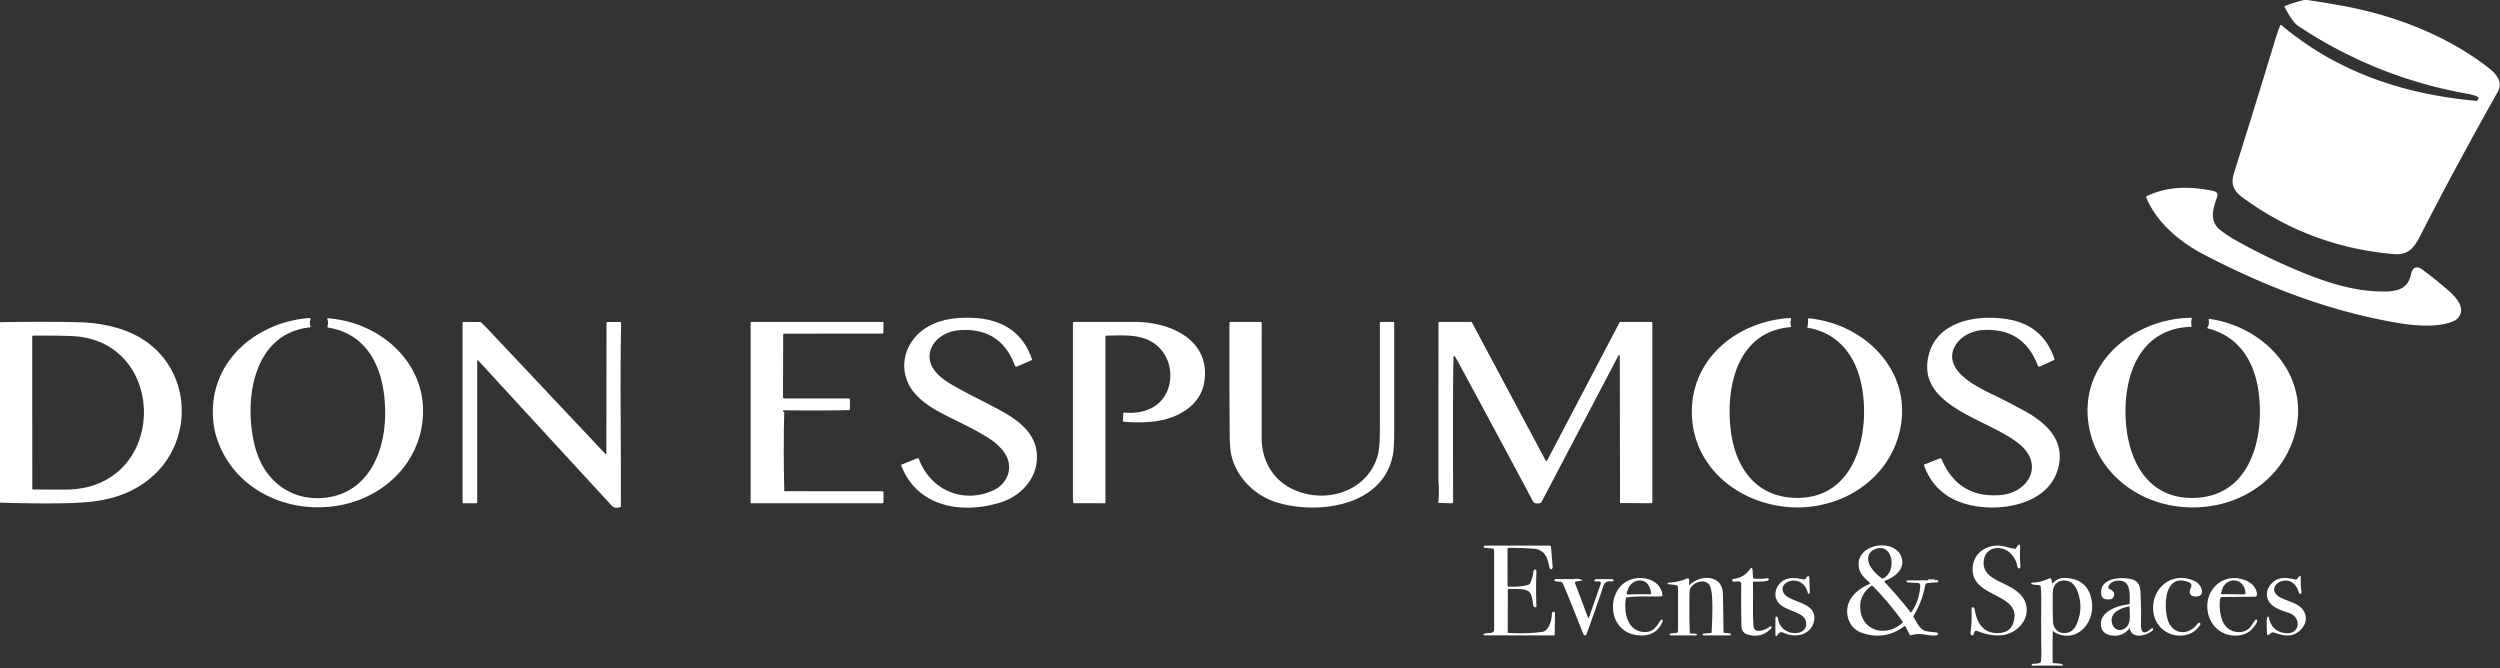 <?xml version="1.0" encoding="UTF-8" standalone="no"?>
<!DOCTYPE svg PUBLIC "-//W3C//DTD SVG 1.1//EN" "http://www.w3.org/Graphics/SVG/1.1/DTD/svg11.dtd">
<svg xmlns="http://www.w3.org/2000/svg" version="1.1" viewBox="0 0 1920 513">
<rect x="0" y="0" width="1920" height="513" fill="#333333" stroke="none"/>
<g stroke-width="2.00" fill="none" stroke-linecap="butt">
<path stroke="#ffffff" vector-effect="non-scaling-stroke" d="
  M 601.29 316.25
  Q 600.53 346.71 601.35 377.25"
/>
<path stroke="#f2f0ef" stroke-opacity="0.722" vector-effect="non-scaling-stroke" d="
  M 1480.75 445.71
  L 1486.00 445.71"
/>
</g>
<path fill="#ffffff" d="
  M 1769.56 0.00
  L 1772.06 0.00
  Q 1790.72 2.88 1800.94 4.81
  C 1839.36 12.06 1878.09 26.94 1909.65 50.87
  C 1915.83 55.56 1923.05 62.03 1918.19 70.69
  Q 1884.81 130.07 1860.56 177.56
  C 1855.49 187.50 1851.56 196.23 1838.76 195.16
  Q 1777.64 190.04 1727.80 155.60
  C 1718.05 148.85 1711.97 144.76 1715.81 132.56
  Q 1732.08 80.88 1747.82 29.02
  Q 1749.23 24.34 1751.23 19.39
  A 0.49 0.49 30.9 0 1 1751.99 19.20
  C 1795.00 55.48 1846.45 72.52 1901.75 77.46
  A 1.02 0.93 20.6 0 0 1902.58 77.13
  Q 1904.41 74.91 1902.26 74.03
  C 1899.46 72.86 1897.05 72.40 1893.50 71.75
  Q 1823.80 59.04 1764.91 19.84
  C 1760.65 17.01 1757.28 9.96 1754.52 5.37
  A 0.51 0.50 64.2 0 1 1754.77 4.63
  Q 1762.51 1.65 1769.56 0.00
  Z"
/>
<path fill="#ffffff" d="
  M 1888.35 243.50
  Q 1887.16 245.17 1885.33 246.11
  C 1873.65 252.13 1853.11 250.03 1840.53 247.85
  C 1787.89 238.71 1739.92 220.06 1692.69 195.56
  C 1674.22 185.98 1656.40 171.11 1648.34 151.76
  A 0.93 0.93 -23.9 0 1 1648.80 150.57
  C 1664.87 142.87 1682.66 142.91 1700.11 146.76
  Q 1704.04 147.62 1702.69 151.42
  C 1699.41 160.67 1696.41 170.11 1705.81 177.19
  Q 1711.01 181.10 1715.56 183.69
  Q 1736.80 195.78 1759.21 205.45
  C 1782.03 215.30 1806.85 224.44 1832.37 223.85
  C 1842.39 223.61 1849.57 220.97 1851.67 210.65
  C 1852.72 205.47 1855.79 203.65 1860.56 207.19
  Q 1870.49 214.55 1879.84 222.63
  C 1885.27 227.31 1893.84 235.86 1888.35 243.50
  Z"
/>
<path fill="#ffffff" d="
  M 1668.43 388.34
  C 1635.30 382.62 1607.92 357.89 1603.75 323.75
  C 1598.03 276.94 1640.15 244.46 1682.94 244.06
  A 0.40 0.38 -82.9 0 1 1683.31 244.55
  Q 1682.56 247.52 1683.15 250.52
  A 0.42 0.41 -5.9 0 1 1682.75 251.01
  C 1648.07 252.04 1633.94 280.11 1632.50 310.75
  C 1630.91 344.50 1644.11 383.72 1685.48 382.39
  C 1728.14 381.03 1739.02 336.69 1734.75 302.25
  C 1731.76 278.13 1720.04 258.47 1695.63 252.21
  A 0.51 0.51 24.3 0 1 1695.33 251.42
  Q 1697.08 248.93 1696.22 245.38
  A 0.41 0.41 87.1 0 1 1696.67 244.88
  C 1743.05 251.49 1778.66 294.15 1759.82 341.22
  C 1745.30 377.52 1706.14 394.85 1668.43 388.34
  Z"
/>
<path fill="#ffffff" d="
  M 721.69 316.56
  C 712.00 311.42 701.51 303.72 697.14 293.61
  C 689.81 276.60 698.14 258.32 714.25 250.00
  C 723.81 245.07 734.82 243.73 745.81 244.06
  C 768.15 244.73 785.12 253.96 792.57 275.94
  A 0.57 0.57 68.9 0 1 792.26 276.64
  L 781.13 281.47
  A 1.26 1.25 -22.0 0 1 779.44 280.76
  Q 768.48 251.38 737.00 253.57
  C 727.69 254.22 717.91 259.38 714.79 268.57
  C 710.78 280.38 720.67 289.23 729.65 294.62
  C 743.10 302.69 757.52 309.05 771.18 316.82
  C 783.07 323.58 794.65 333.01 796.18 347.31
  C 798.11 365.45 785.57 380.38 768.64 385.79
  C 739.56 395.07 704.32 389.76 692.17 357.47
  A 0.53 0.50 69.4 0 1 692.45 356.81
  L 704.40 351.98
  A 1.04 1.03 69.0 0 1 705.75 352.59
  C 714.49 376.03 738.92 386.95 762.00 377.00
  C 775.55 371.15 779.31 356.12 769.31 344.94
  Q 765.24 340.38 760.65 337.36
  C 748.45 329.32 735.73 324.01 721.69 316.56
  Z"
/>
<path fill="#ffffff" d="
  M 1551.44 341.55
  C 1528.57 321.88 1471.82 312.92 1481.07 273.33
  C 1487.38 246.35 1518.43 241.53 1541.24 245.07
  Q 1569.05 249.39 1577.85 275.78
  A 0.58 0.56 68.6 0 1 1577.56 276.48
  L 1566.56 281.51
  A 1.13 1.09 67.4 0 1 1565.07 280.86
  Q 1553.92 251.42 1522.50 253.50
  C 1513.14 254.12 1503.26 259.71 1500.16 268.64
  C 1494.20 285.82 1519.32 297.73 1532.00 303.75
  Q 1538.81 306.98 1553.08 314.61
  C 1568.72 322.97 1584.47 335.36 1581.55 355.36
  C 1576.76 388.07 1534.62 394.44 1509.19 386.90
  C 1493.68 382.31 1483.11 372.49 1477.61 357.41
  A 0.52 0.50 69.1 0 1 1477.89 356.75
  L 1489.64 352.08
  A 1.18 1.17 67.7 0 1 1491.15 352.72
  Q 1503.86 382.61 1536.00 380.25
  C 1557.21 378.69 1570.26 357.74 1551.44 341.55
  Z"
/>
<path fill="#ffffff" d="
  M 295.75 320.25
  C 296.57 289.77 286.51 257.28 252.18 251.61
  A 0.86 0.85 13.8 0 1 251.50 250.50
  Q 252.47 247.59 251.29 244.84
  A 0.32 0.32 -9.8 0 1 251.60 244.40
  C 293.90 247.44 330.88 281.50 324.12 326.20
  C 319.38 357.52 294.59 380.71 263.99 387.46
  C 223.20 396.46 179.24 376.88 166.25 335.75
  Q 164.04 328.74 163.57 320.14
  C 161.23 276.86 197.27 247.39 237.52 244.21
  A 0.90 0.90 7.9 0 1 238.44 245.42
  Q 237.52 247.89 238.44 250.58
  A 0.66 0.65 -12.7 0 1 237.89 251.44
  C 192.67 256.37 186.85 310.69 196.25 344.50
  C 202.90 368.39 222.27 384.31 247.69 382.44
  C 281.15 379.97 294.96 349.73 295.75 320.25
  Z"
/>
<path fill="#ffffff" d="
  M 1385.00 389.57
  C 1342.68 391.78 1300.52 363.26 1299.36 318.05
  C 1298.27 275.22 1334.63 246.49 1374.85 244.23
  A 0.68 0.68 -84.1 0 1 1375.54 245.08
  Q 1374.79 247.99 1375.54 250.70
  A 0.42 0.41 79.6 0 1 1375.18 251.23
  C 1333.38 254.66 1324.74 299.04 1329.50 332.50
  C 1333.57 361.13 1350.42 383.10 1381.75 382.36
  C 1426.44 381.32 1436.35 330.44 1429.75 296.25
  C 1425.39 273.69 1412.16 255.82 1388.46 251.70
  A 0.53 0.52 12.3 0 1 1388.04 251.06
  Q 1388.85 247.90 1388.45 245.18
  A 0.63 0.63 88.5 0 1 1389.13 244.46
  C 1434.16 248.86 1471.59 287.99 1458.00 335.00
  C 1448.61 367.48 1418.07 387.85 1385.00 389.57
  Z"
/>
<path fill="#ffffff" d="
  M 0.00 386.02
  L 0.00 247.44
  Q 36.12 246.84 60.75 247.50
  C 77.51 247.95 96.00 251.64 110.21 260.94
  C 149.20 286.47 148.85 342.79 112.31 369.74
  C 92.09 384.66 70.02 386.27 45.86 386.54
  Q 22.92 386.80 0.00 386.02
  Z
  M 54.56 258.07
  Q 40.78 257.61 25.65 257.76
  A 0.91 0.91 -0.3 0 0 24.75 258.67
  L 24.81 375.43
  A 0.51 0.51 0.0 0 0 25.32 375.94
  Q 37.91 376.05 50.50 376.00
  C 129.74 375.68 129.97 260.57 54.56 258.07
  Z"
/>
<path fill="#ffffff" d="
  M 373.97 252.04
  Q 419.03 299.85 464.59 348.25
  Q 465.69 349.41 465.69 347.82
  L 465.81 247.81
  A 0.51 0.50 -90.0 0 1 466.31 247.30
  L 476.06 247.27
  A 0.98 0.97 -89.4 0 1 477.03 248.27
  C 476.06 295.02 477.07 342.03 476.81 388.82
  A 0.68 0.68 81.3 0 1 476.34 389.47
  C 471.31 391.03 470.07 388.62 467.25 385.55
  Q 417.66 331.72 367.75 277.34
  Q 366.50 275.97 366.50 277.83
  L 366.50 385.68
  A 0.82 0.82 0.0 0 1 365.68 386.50
  L 355.91 386.50
  A 0.66 0.66 0.0 0 1 355.25 385.84
  L 355.25 247.75
  A 0.50 0.50 0.0 0 1 355.75 247.25
  L 368.69 247.30
  A 1.34 1.29 66.1 0 1 369.55 247.65
  Q 371.83 249.78 373.97 252.04
  Z"
/>
<path fill="#ffffff" d="
  M 1104.57 386.23
  Q 1105.52 377.45 1104.71 369.24
  L 1104.75 247.92
  A 0.67 0.67 0.1 0 1 1105.42 247.25
  L 1129.74 247.25
  A 0.83 0.82 -13.7 0 1 1130.47 247.69
  L 1187.07 353.71
  Q 1187.63 354.75 1188.18 353.70
  L 1243.69 247.85
  A 1.12 1.11 13.6 0 1 1244.68 247.25
  L 1268.15 247.25
  A 0.85 0.85 -89.9 0 1 1269.00 248.10
  L 1269.00 385.71
  A 0.77 0.76 -89.6 0 1 1268.23 386.48
  L 1244.68 386.33
  A 0.51 0.51 0.6 0 1 1244.18 385.82
  L 1244.00 274.15
  Q 1244.00 271.13 1242.59 273.80
  Q 1213.32 329.46 1183.94 385.44
  C 1183.18 386.87 1180.86 386.71 1179.63 386.59
  Q 1178.02 386.45 1177.00 384.50
  Q 1167.48 366.29 1120.00 278.25
  Q 1118.33 275.16 1117.29 273.65
  A 0.69 0.55 57.7 0 0 1116.51 273.38
  C 1115.59 273.87 1116.00 374.98 1116.00 385.38
  A 1.14 1.07 -89.3 0 1 1114.90 386.52
  L 1104.57 386.23
  Z"
/>
<path fill="#ffffff" d="
  M 601.29 316.25
  Q 600.53 346.71 601.35 377.25
  L 677.93 377.32
  A 0.57 0.57 -0.0 0 1 678.50 377.89
  L 678.50 385.63
  A 0.87 0.87 0.0 0 1 677.63 386.50
  L 577.00 386.50
  A 0.50 0.50 0.0 0 1 576.50 386.00
  L 576.50 247.81
  A 0.56 0.56 89.8 0 1 577.06 247.25
  L 678.12 247.25
  A 0.38 0.37 0.0 0 1 678.50 247.62
  L 678.45 255.68
  A 0.51 0.51 0.0 0 1 677.94 256.19
  L 602.14 256.25
  A 0.64 0.64 0.0 0 0 601.50 256.89
  L 601.32 305.29
  A 0.71 0.69 90.0 0 0 602.01 306.00
  L 651.98 306.00
  A 0.72 0.71 -0.4 0 1 652.70 306.70
  L 652.75 314.38
  A 0.61 0.60 -0.5 0 1 652.15 314.98
  Q 626.78 315.48 602.31 315.06
  Q 601.28 315.05 601.29 316.25
  Z"
/>
<path fill="#ffffff" d="
  M 885.44 263.06
  C 874.89 256.31 861.83 257.69 849.85 257.75
  A 0.85 0.85 0.0 0 0 849.00 258.60
  L 849.00 385.81
  A 0.69 0.68 -90.0 0 1 848.32 386.50
  L 824.80 386.44
  A 0.58 0.56 86.6 0 1 824.24 385.93
  Q 824.00 383.88 824.00 379.50
  Q 824.00 314.12 824.00 248.12
  A 0.87 0.87 0.0 0 1 824.87 247.25
  Q 848.13 247.25 871.75 247.24
  C 898.57 247.23 930.31 260.95 924.81 293.81
  C 921.75 312.09 903.61 321.55 886.98 323.60
  Q 875.64 324.99 863.05 323.89
  A 0.86 0.73 -86.3 0 1 862.39 323.00
  L 862.65 317.57
  A 0.73 0.64 -86.0 0 1 863.35 316.87
  C 877.28 318.16 890.88 313.57 896.48 300.24
  C 902.04 286.99 897.60 270.84 885.44 263.06
  Z"
/>
<path fill="#ffffff" d="
  M 980.25 385.75
  C 964.30 380.78 950.32 367.49 945.96 350.76
  Q 944.52 345.21 944.43 334.60
  Q 944.08 291.60 944.25 247.86
  A 0.62 0.61 -89.5 0 1 944.86 247.25
  L 968.19 247.25
  A 0.81 0.81 89.9 0 1 969.00 248.06
  Q 969.00 292.50 968.94 335.75
  C 968.91 357.60 981.38 373.72 1001.99 379.01
  C 1025.46 385.04 1051.82 374.00 1058.25 349.12
  Q 1059.75 343.31 1059.75 329.25
  Q 1059.75 288.80 1059.75 247.81
  A 0.56 0.56 89.8 0 1 1060.31 247.25
  L 1070.19 247.25
  A 0.56 0.56 -89.8 0 1 1070.75 247.81
  Q 1070.75 288.86 1070.75 329.76
  Q 1070.75 344.36 1069.68 349.68
  C 1061.72 389.43 1011.18 395.39 980.25 385.75
  Z"
/>
<path fill="#ffffff" d="
  M 601.29 316.25
  L 601.35 377.25
  Q 600.53 346.71 601.29 316.25
  Z"
/>
<path fill="#ffffff" d="
  M 1546.36 477.88
  C 1552.96 455.72 1516.51 459.51 1515.04 438.67
  C 1514.00 424.00 1527.99 416.02 1540.98 420.06
  Q 1544.18 421.05 1547.50 421.44
  A 0.90 0.67 15.3 0 0 1548.32 421.12
  L 1549.39 419.28
  Q 1549.74 418.68 1549.97 418.53
  Q 1551.60 417.53 1551.50 419.75
  Q 1551.09 428.46 1551.66 434.19
  C 1551.97 437.25 1549.76 437.40 1549.18 434.46
  Q 1548.05 428.65 1543.67 424.58
  C 1537.40 418.77 1525.96 419.61 1523.81 429.06
  C 1522.38 435.35 1524.86 440.18 1530.26 443.67
  C 1537.64 448.44 1547.13 450.83 1552.86 457.99
  C 1558.20 464.66 1557.55 473.88 1551.94 480.19
  C 1542.88 490.36 1530.19 489.27 1518.42 484.55
  A 1.59 1.46 20.5 0 0 1516.38 485.38
  L 1515.70 487.33
  A 0.89 0.72 -81.5 0 1 1515.07 487.91
  Q 1513.02 488.16 1513.39 485.49
  Q 1514.58 477.02 1514.10 468.49
  Q 1513.92 465.37 1516.04 466.77
  A 1.19 1.00 -80.2 0 1 1516.50 467.56
  C 1518.06 478.90 1523.83 487.70 1536.75 486.00
  C 1541.69 485.35 1544.92 482.74 1546.36 477.88
  Z"
/>
<path fill="#ffffff" d="
  M 1189.67 434.58
  C 1188.34 427.06 1185.52 421.88 1177.42 421.36
  Q 1168.20 420.76 1158.83 420.75
  A 1.11 1.08 89.7 0 0 1157.75 421.87
  L 1157.82 449.94
  A 0.55 0.54 -88.3 0 0 1158.32 450.48
  Q 1166.09 451.04 1173.27 449.29
  A 3.17 3.17 -85.4 0 0 1175.43 447.45
  Q 1177.27 443.14 1177.71 438.50
  A 1.04 0.91 79.9 0 1 1178.17 437.73
  Q 1180.09 436.61 1179.98 439.19
  Q 1179.44 452.34 1179.98 465.50
  A 0.83 0.71 78.3 0 1 1179.57 466.25
  C 1177.26 467.32 1177.26 462.65 1177.03 461.50
  C 1176.39 458.36 1176.34 455.65 1173.37 453.82
  C 1170.16 451.85 1162.72 452.35 1158.78 452.32
  A 0.76 0.75 0.4 0 0 1158.01 453.07
  L 1157.94 485.56
  A 0.52 0.52 2.3 0 0 1158.43 486.09
  Q 1173.85 486.86 1184.50 485.25
  C 1189.51 484.50 1191.70 476.51 1191.80 471.90
  C 1191.83 470.77 1192.55 469.02 1193.89 470.15
  A 1.17 0.93 -73.6 0 1 1194.24 471.01
  L 1194.00 487.48
  A 0.53 0.53 -89.4 0 1 1193.47 488.00
  L 1140.07 487.94
  A 0.82 0.68 -8.7 0 1 1139.34 487.50
  C 1138.85 486.19 1144.67 486.22 1145.56 485.96
  Q 1147.50 485.38 1147.50 483.35
  L 1147.50 422.74
  A 1.51 1.50 -87.5 0 0 1146.13 421.24
  Q 1143.53 421.00 1140.84 420.79
  C 1138.62 420.62 1139.13 419.00 1141.05 419.00
  Q 1165.16 419.00 1189.99 419.00
  A 1.29 1.23 87.5 0 1 1191.22 420.18
  L 1192.44 435.50
  A 1.58 1.07 68.7 0 1 1192.23 436.42
  C 1190.61 438.75 1189.87 435.72 1189.67 434.58
  Z"
/>
<path fill="#ffffff" d="
  M 1480.75 445.71
  L 1486.00 445.71
  Q 1488.60 445.06 1488.51 446.69
  A 0.62 0.52 -1.4 0 1 1487.94 447.19
  L 1480.43 447.79
  A 2.32 2.14 -87.0 0 0 1478.47 449.70
  Q 1476.39 461.79 1469.64 472.94
  A 0.84 0.84 0.0 0 0 1469.64 473.82
  C 1472.07 477.82 1474.48 483.98 1479.49 484.79
  Q 1483.35 485.41 1487.25 485.71
  A 1.22 1.08 -14.5 0 1 1488.08 486.13
  C 1490.81 489.63 1478.62 487.42 1477.75 487.25
  Q 1473.35 486.37 1467.48 487.87
  A 0.67 0.62 -20.8 0 1 1466.73 487.57
  L 1463.37 481.17
  A 0.59 0.56 58.3 0 0 1462.52 480.94
  Q 1447.29 492.31 1429.44 485.81
  C 1421.82 483.04 1417.75 475.02 1418.75 467.14
  C 1419.89 458.14 1427.78 451.92 1435.67 448.55
  A 0.66 0.66 -35.2 0 0 1435.86 447.46
  C 1432.49 444.35 1428.73 441.14 1427.77 436.66
  C 1423.58 417.10 1456.29 412.50 1460.58 428.75
  C 1462.90 437.52 1454.79 443.34 1447.84 445.97
  A 0.76 0.76 58.0 0 0 1447.56 447.20
  Q 1457.79 458.04 1467.20 470.07
  A 0.51 0.51 43.6 0 0 1468.03 470.05
  Q 1474.13 461.19 1474.77 449.96
  Q 1474.89 447.85 1472.77 447.72
  L 1465.25 447.28
  A 1.33 0.82 -9.6 0 1 1464.37 446.92
  Q 1464.01 446.50 1464.37 446.08
  A 1.25 0.79 11.8 0 1 1465.25 445.75
  L 1480.75 445.71
  Z
  M 1445.09 444.03
  A 1.29 1.28 -40.0 0 0 1446.45 444.14
  C 1457.22 438.63 1453.67 416.03 1439.72 421.85
  C 1433.79 424.33 1433.60 430.66 1436.81 435.59
  Q 1439.74 440.08 1445.09 444.03
  Z
  M 1428.62 466.25
  C 1429.00 484.80 1448.78 489.87 1461.10 478.27
  A 0.72 0.72 -39.2 0 0 1461.20 477.33
  Q 1450.78 462.77 1438.62 450.38
  A 1.37 1.37 49.4 0 0 1436.82 450.24
  Q 1428.42 456.55 1428.62 466.25
  Z"
/>
<path fill="#ffffff" d="
  M 1346.21 447.19
  C 1346.61 458.81 1345.82 471.00 1346.75 481.00
  C 1347.34 487.32 1356.25 483.68 1358.94 481.39
  A 1.49 0.85 -53.2 0 1 1359.81 481.01
  C 1360.86 481.04 1360.61 482.27 1360.07 482.82
  Q 1352.42 490.57 1342.00 487.25
  Q 1337.54 485.83 1337.42 480.50
  Q 1337.11 466.27 1337.23 452.03
  C 1337.27 447.17 1337.91 445.74 1332.11 446.80
  A 1.61 1.61 77.7 0 1 1330.26 445.61
  Q 1330.04 444.76 1331.72 444.55
  Q 1339.27 443.60 1343.67 437.47
  Q 1345.69 434.64 1345.96 438.09
  L 1346.41 443.81
  A 0.60 0.56 89.8 0 0 1346.92 444.36
  Q 1352.11 444.85 1357.27 444.08
  A 1.05 0.87 -23.2 0 1 1358.12 444.33
  C 1360.85 447.18 1347.42 446.65 1346.69 446.67
  A 0.50 0.50 0.0 0 0 1346.21 447.19
  Z"
/>
<path fill="#ffffff" d="
  M 1365.44 462.38
  C 1361.53 456.93 1364.00 449.73 1369.13 446.17
  C 1373.67 443.00 1379.49 443.79 1384.88 445.00
  A 2.07 2.06 -71.0 0 0 1387.21 443.86
  Q 1387.57 443.09 1388.38 442.59
  A 0.76 0.73 73.4 0 1 1389.50 443.23
  L 1389.94 454.76
  A 1.57 0.82 74.7 0 1 1389.74 455.68
  Q 1388.85 456.97 1388.28 454.88
  Q 1386.24 447.50 1379.44 446.06
  C 1374.61 445.04 1367.61 448.32 1369.24 454.07
  C 1371.21 461.01 1386.26 461.81 1391.32 468.29
  Q 1394.09 471.84 1393.25 476.50
  C 1391.21 487.79 1378.98 490.30 1369.76 485.98
  Q 1366.99 484.68 1365.44 487.19
  Q 1363.50 490.32 1363.50 486.50
  Q 1363.50 480.87 1363.53 475.25
  Q 1363.55 472.36 1365.13 474.18
  A 1.97 1.38 -78.6 0 1 1365.51 475.05
  Q 1366.61 482.12 1372.94 485.06
  C 1377.92 487.38 1387.08 486.61 1387.17 479.17
  C 1387.29 469.21 1370.94 470.06 1365.44 462.38
  Z"
/>
<path fill="#ffffff" d="
  M 1746.38 485.79
  A 2.51 2.49 -56.8 0 0 1743.93 486.31
  Q 1741.10 488.88 1741.06 486.50
  C 1741.02 484.28 1740.42 475.63 1741.29 474.11
  Q 1742.14 472.63 1742.61 474.73
  Q 1744.84 484.86 1755.00 486.25
  C 1766.10 487.77 1768.43 474.14 1757.59 470.61
  C 1751.21 468.54 1742.93 466.07 1741.25 458.75
  Q 1740.04 453.46 1744.01 448.75
  C 1749.07 442.74 1755.71 443.46 1762.60 445.02
  A 1.84 1.83 23.1 0 0 1764.55 444.24
  C 1765.29 443.10 1767.05 440.72 1766.97 444.14
  Q 1766.86 449.13 1767.42 454.08
  C 1767.73 456.85 1766.11 456.87 1765.31 454.39
  C 1759.45 436.20 1735.69 451.62 1752.42 459.45
  C 1758.96 462.51 1767.99 463.88 1770.38 471.83
  C 1771.97 477.12 1769.35 482.19 1765.02 485.34
  C 1758.96 489.74 1753.13 488.01 1746.38 485.79
  Z"
/>
<path fill="#ffffff" d="
  M 1248.72 459.30
  C 1246.90 469.80 1249.55 485.28 1263.25 485.40
  C 1269.62 485.46 1271.78 481.65 1274.89 477.04
  C 1276.62 474.47 1277.47 476.27 1276.48 478.34
  C 1272.87 485.86 1266.38 488.73 1258.11 487.92
  C 1230.13 485.19 1233.48 441.72 1261.75 444.02
  C 1269.20 444.63 1275.95 449.18 1276.77 456.98
  A 0.88 0.87 85.7 0 1 1275.94 457.95
  C 1266.92 458.40 1257.97 457.59 1249.31 458.75
  A 0.68 0.68 1.7 0 0 1248.72 459.30
  Z
  M 1252.25 456.46
  L 1265.78 456.34
  C 1270.61 457.71 1266.10 448.97 1264.86 447.91
  C 1259.62 443.43 1252.37 446.51 1250.24 452.71
  C 1249.59 454.59 1247.74 457.41 1252.25 456.46
  Z"
/>
<path fill="#ffffff" d="
  M 1287.26 449.38
  Q 1284.91 448.93 1281.66 448.77
  C 1280.45 448.71 1280.37 447.55 1281.60 447.48
  Q 1287.04 447.15 1292.24 445.63
  C 1294.98 444.83 1298.18 441.62 1297.18 448.47
  Q 1297.00 449.74 1297.95 448.88
  C 1306.54 441.21 1322.94 441.31 1323.21 456.25
  Q 1323.47 470.79 1323.68 485.32
  A 0.67 0.66 -83.0 0 0 1324.17 485.95
  C 1325.38 486.29 1330.54 486.10 1329.11 487.65
  A 1.21 1.04 18.3 0 1 1328.26 488.00
  Q 1318.76 488.00 1309.26 488.00
  C 1308.66 488.00 1306.59 487.79 1308.07 486.76
  Q 1308.32 486.59 1309.00 486.53
  L 1314.01 486.12
  A 0.65 0.55 89.2 0 0 1314.52 485.50
  C 1314.81 478.68 1316.39 454.12 1312.83 449.22
  C 1308.85 443.71 1298.88 447.58 1297.63 453.55
  Q 1297.51 454.13 1297.45 462.98
  Q 1297.39 474.39 1297.73 485.37
  A 1.30 1.30 -2.2 0 0 1299.09 486.63
  Q 1303.96 486.39 1303.08 487.64
  A 1.08 0.79 12.3 0 1 1302.26 488.00
  L 1283.26 488.00
  A 1.15 0.89 -14.2 0 1 1282.41 487.63
  C 1281.22 486.08 1286.65 486.34 1286.97 486.28
  Q 1288.75 485.93 1288.75 484.12
  L 1288.75 451.19
  A 1.84 1.84 -84.5 0 0 1287.26 449.38
  Z"
/>
<path fill="#ffffff" d="
  M 1566.73 449.62
  C 1565.71 449.24 1559.21 449.18 1559.96 447.90
  A 1.03 0.83 11.3 0 1 1560.75 447.49
  Q 1567.37 447.28 1573.33 444.41
  Q 1575.65 443.29 1575.78 446.84
  Q 1575.84 448.50 1577.03 447.34
  Q 1580.94 443.53 1586.51 443.87
  Q 1604.63 444.95 1606.64 463.01
  C 1608.41 478.91 1594.66 494.10 1578.59 485.96
  C 1576.47 484.89 1576.57 483.23 1576.49 487.09
  Q 1576.27 497.70 1576.44 508.48
  A 0.79 0.79 5.0 0 0 1577.08 509.24
  C 1578.48 509.52 1583.86 509.39 1584.34 510.70
  A 0.40 0.36 -9.2 0 1 1583.95 511.19
  C 1576.48 511.26 1568.89 510.98 1561.44 511.29
  Q 1559.44 511.38 1560.64 510.10
  A 1.20 0.99 19.1 0 1 1561.50 509.78
  Q 1564.26 509.90 1566.85 508.98
  A 0.84 0.79 85.1 0 0 1567.38 508.31
  Q 1567.85 504.47 1567.75 498.50
  Q 1567.45 480.00 1567.68 461.50
  Q 1567.75 455.89 1567.23 450.31
  A 0.82 0.76 -82.9 0 0 1566.73 449.62
  Z
  M 1576.68 476.98
  C 1577.00 488.03 1590.27 489.39 1594.56 480.06
  Q 1600.38 467.41 1595.59 454.36
  C 1594.06 450.20 1591.59 446.73 1587.25 446.00
  C 1580.66 444.88 1576.60 448.99 1576.51 455.33
  Q 1576.36 466.16 1576.68 476.98
  Z"
/>
<path fill="#ffffff" d="
  M 1635.37 482.69
  Q 1629.72 489.36 1621.50 488.00
  Q 1613.89 486.74 1613.50 479.75
  C 1612.93 469.51 1626.41 465.06 1634.54 464.19
  A 1.15 1.15 -2.0 0 0 1635.58 463.08
  C 1635.71 458.54 1635.98 451.85 1633.30 448.39
  C 1630.15 444.33 1620.39 445.23 1619.17 451.06
  A 0.93 0.92 -71.6 0 0 1619.68 452.09
  Q 1626.06 455.07 1622.32 459.63
  A 1.47 1.35 12.4 0 1 1621.51 460.10
  Q 1614.06 461.48 1613.67 455.75
  C 1612.82 443.37 1629.97 442.77 1637.50 445.00
  C 1642.62 446.52 1643.67 450.23 1643.92 455.44
  Q 1644.51 467.33 1644.28 479.25
  Q 1644.08 489.65 1651.69 483.19
  Q 1653.41 481.73 1653.65 483.19
  A 1.04 0.87 -29.4 0 1 1653.33 484.04
  C 1649.10 488.14 1637.29 491.29 1635.76 482.81
  Q 1635.68 482.33 1635.37 482.69
  Z
  M 1622.19 473.69
  C 1620.20 479.32 1624.89 486.25 1631.06 483.06
  C 1637.30 479.85 1635.42 472.07 1635.57 466.20
  A 0.50 0.50 84.2 0 0 1634.96 465.70
  C 1630.36 466.79 1623.92 468.78 1622.19 473.69
  Z"
/>
<path fill="#ffffff" d="
  M 1676.75 488.00
  C 1664.23 489.43 1654.00 480.26 1653.60 467.75
  C 1653.03 449.91 1670.26 438.00 1686.44 446.81
  C 1690.84 449.21 1694.45 458.20 1686.29 458.13
  C 1683.80 458.11 1681.90 457.26 1681.74 454.64
  C 1681.55 451.72 1685.51 448.83 1680.50 446.97
  C 1662.09 440.14 1661.69 465.62 1664.75 475.75
  C 1668.28 487.47 1680.32 488.49 1687.36 479.43
  C 1687.98 478.62 1689.34 477.32 1689.88 479.02
  A 1.12 0.96 -40.6 0 1 1689.74 479.92
  Q 1685.14 487.04 1676.75 488.00
  Z"
/>
<path fill="#ffffff" d="
  M 1704.98 460.08
  C 1704.23 466.73 1705.05 475.46 1709.11 480.64
  C 1713.69 486.50 1724.39 487.71 1729.00 480.50
  Q 1729.49 479.74 1732.02 476.21
  A 0.85 0.72 -64.5 0 1 1732.80 475.86
  C 1735.75 476.43 1729.57 483.26 1728.62 484.10
  C 1722.58 489.38 1712.46 489.23 1705.94 485.31
  C 1690.10 475.79 1691.95 450.10 1710.38 444.65
  C 1718.58 442.22 1732.68 446.05 1733.36 456.42
  A 1.78 1.75 -2.1 0 1 1731.60 458.28
  L 1706.68 458.50
  A 1.77 1.73 -87.2 0 0 1704.98 460.08
  Z
  M 1706.17 456.31
  L 1723.55 456.48
  A 0.97 0.95 88.6 0 0 1724.51 455.45
  C 1723.81 443.17 1709.28 442.76 1706.49 453.25
  Q 1706.13 454.63 1705.71 455.59
  A 0.52 0.51 -78.0 0 0 1706.17 456.31
  Z"
/>
<path fill="#ffffff" d="
  M 1194.75 444.71
  L 1197.00 444.71
  L 1208.75 444.71
  Q 1212.50 444.01 1215.70 445.76
  L 1210.65 446.55
  A 1.19 0.99 -13.6 0 0 1209.63 447.92
  L 1219.60 474.30
  Q 1219.96 475.25 1220.30 474.29
  L 1229.25 448.75
  Q 1230.13 446.23 1226.75 446.50
  Q 1223.26 446.78 1225.12 445.07
  A 1.34 1.19 21.8 0 1 1226.01 444.75
  L 1237.93 444.80
  A 1.15 1.04 -17.2 0 1 1238.77 445.19
  Q 1240.04 446.78 1237.50 446.50
  Q 1232.74 445.98 1231.49 449.75
  Q 1225.33 468.17 1218.71 486.44
  C 1218.02 488.33 1216.63 488.64 1215.83 486.59
  Q 1208.63 468.18 1201.10 449.92
  C 1199.02 444.89 1198.11 447.62 1194.42 446.33
  Q 1192.68 445.73 1194.75 444.71
  Z"
/>
<path fill="#d4cdc9" fill-opacity="0.439" d="
  M 1486.00 445.71
  L 1480.75 445.71
  Q 1483.35 444.65 1486.00 445.71
  Z"
/>
</svg>
